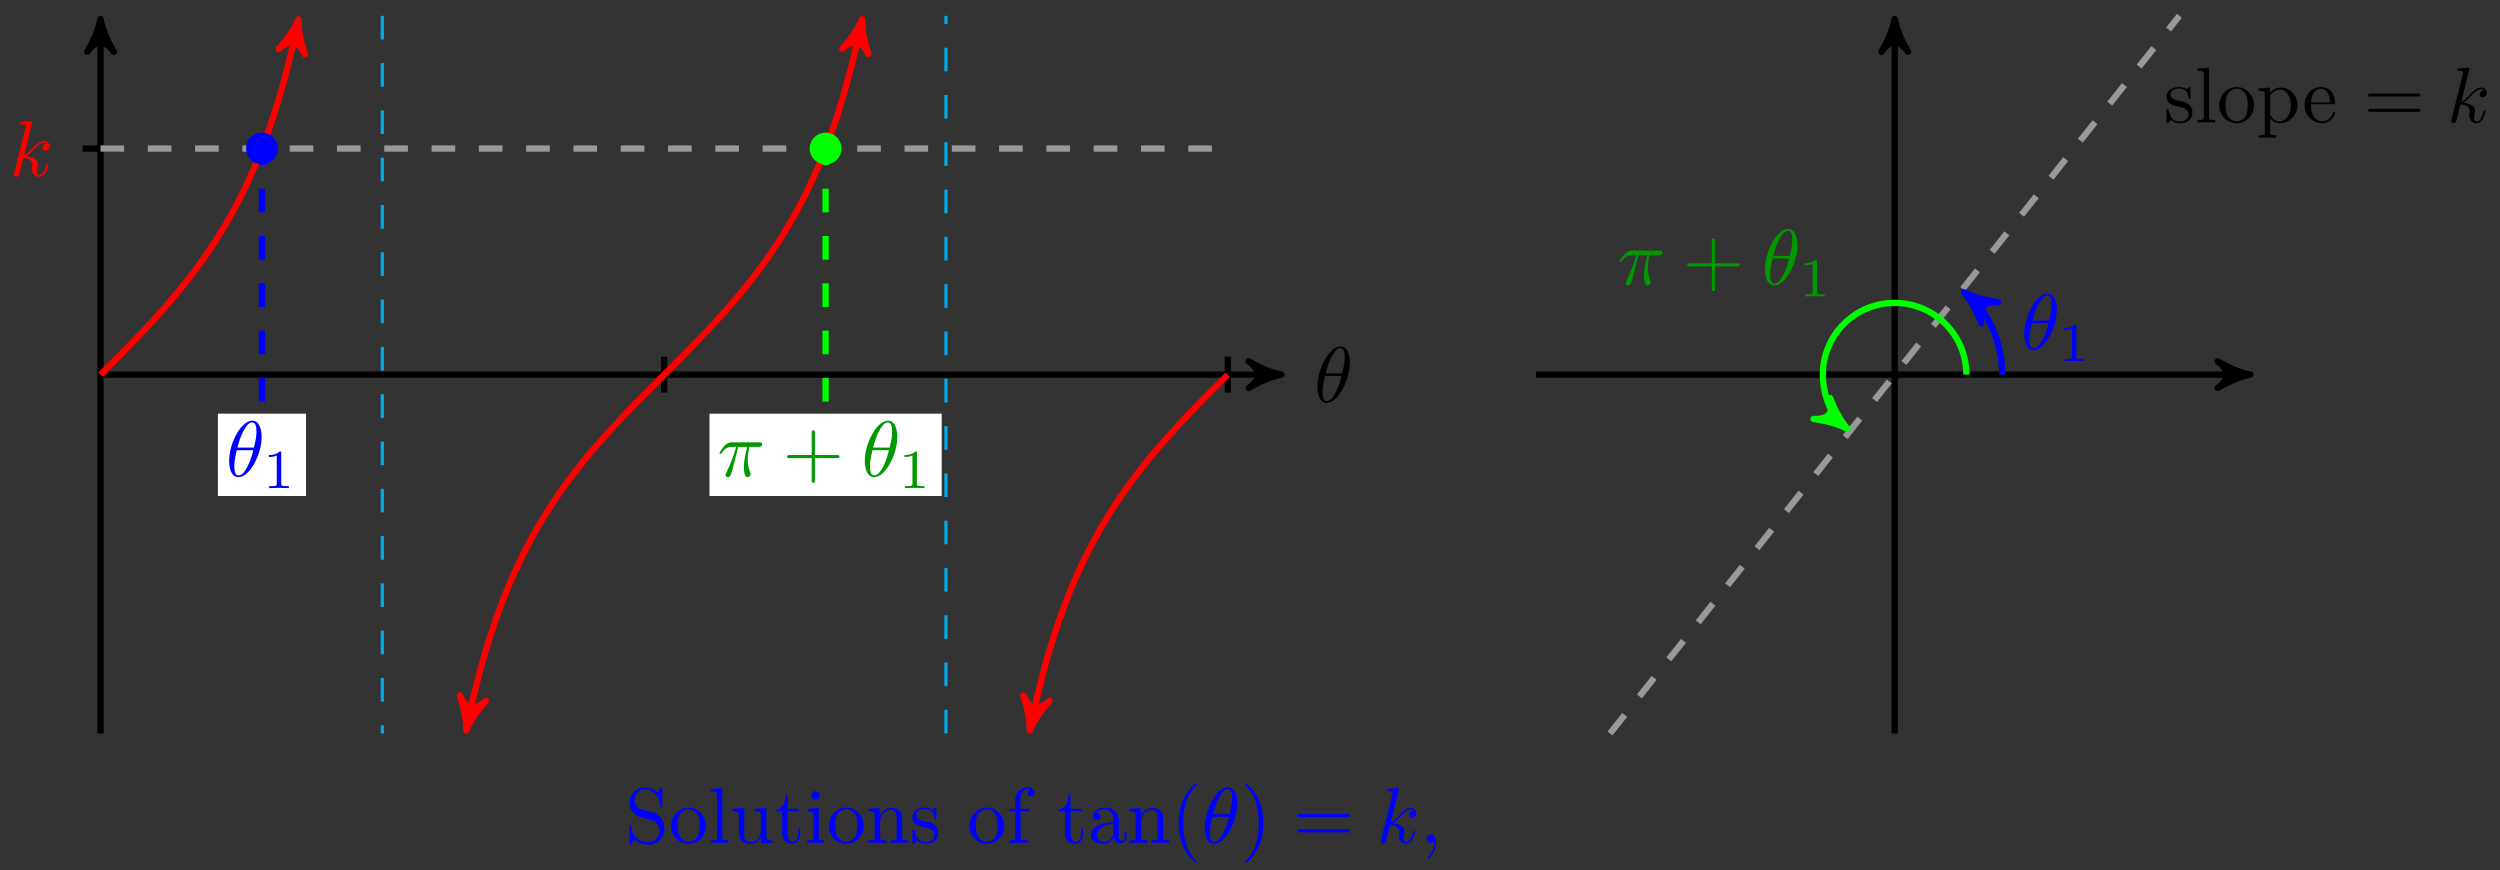 <?xml version="1.0" encoding="UTF-8"?>
<svg xmlns="http://www.w3.org/2000/svg" xmlns:xlink="http://www.w3.org/1999/xlink" width="316pt" height="110pt" viewBox="0 0 316 110" version="1.1">
<rect x="0" y="0" width="316" height="110" fill="#333333" stroke="none"/>
<defs>
<g>
<symbol overflow="visible" id="glyph0-0">
<path style="stroke:none;" d=""/>
</symbol>
<symbol overflow="visible" id="glyph0-1">
<path style="stroke:none;" d="M 4.531 -4.984 C 4.531 -5.641 4.359 -7.031 3.344 -7.031 C 1.953 -7.031 0.422 -4.219 0.422 -1.938 C 0.422 -1 0.703 0.109 1.609 0.109 C 3.016 0.109 4.531 -2.75 4.531 -4.984 Z M 1.469 -3.625 C 1.641 -4.25 1.844 -5.047 2.25 -5.766 C 2.516 -6.25 2.875 -6.812 3.328 -6.812 C 3.812 -6.812 3.875 -6.172 3.875 -5.609 C 3.875 -5.109 3.797 -4.609 3.562 -3.625 Z M 3.469 -3.297 C 3.359 -2.844 3.156 -2 2.766 -1.281 C 2.422 -0.594 2.047 -0.109 1.609 -0.109 C 1.281 -0.109 1.078 -0.406 1.078 -1.328 C 1.078 -1.75 1.141 -2.328 1.391 -3.297 Z M 3.469 -3.297 "/>
</symbol>
<symbol overflow="visible" id="glyph0-2">
<path style="stroke:none;" d="M 2.641 -3.719 L 3.766 -3.719 C 3.438 -2.25 3.344 -1.812 3.344 -1.141 C 3.344 -1 3.344 -0.734 3.422 -0.391 C 3.531 0.047 3.641 0.109 3.781 0.109 C 3.984 0.109 4.203 -0.062 4.203 -0.266 C 4.203 -0.328 4.203 -0.344 4.141 -0.484 C 3.844 -1.203 3.844 -1.859 3.844 -2.141 C 3.844 -2.656 3.922 -3.203 4.031 -3.719 L 5.156 -3.719 C 5.297 -3.719 5.656 -3.719 5.656 -4.062 C 5.656 -4.297 5.438 -4.297 5.25 -4.297 L 1.906 -4.297 C 1.688 -4.297 1.312 -4.297 0.875 -3.828 C 0.531 -3.438 0.266 -2.984 0.266 -2.938 C 0.266 -2.922 0.266 -2.828 0.391 -2.828 C 0.469 -2.828 0.484 -2.875 0.547 -2.953 C 1.031 -3.719 1.609 -3.719 1.812 -3.719 L 2.375 -3.719 C 2.062 -2.516 1.531 -1.312 1.109 -0.406 C 1.031 -0.25 1.031 -0.234 1.031 -0.156 C 1.031 0.031 1.188 0.109 1.312 0.109 C 1.609 0.109 1.688 -0.172 1.812 -0.531 C 1.953 -1 1.953 -1.016 2.078 -1.516 Z M 2.641 -3.719 "/>
</symbol>
<symbol overflow="visible" id="glyph0-3">
<path style="stroke:none;" d="M 2.859 -6.812 C 2.859 -6.812 2.859 -6.922 2.734 -6.922 C 2.5 -6.922 1.781 -6.844 1.516 -6.812 C 1.438 -6.812 1.328 -6.797 1.328 -6.625 C 1.328 -6.5 1.422 -6.5 1.562 -6.5 C 2.047 -6.5 2.062 -6.438 2.062 -6.328 L 2.031 -6.125 L 0.594 -0.391 C 0.547 -0.25 0.547 -0.234 0.547 -0.172 C 0.547 0.062 0.75 0.109 0.844 0.109 C 0.969 0.109 1.109 0.016 1.172 -0.094 C 1.219 -0.188 1.672 -2.031 1.734 -2.281 C 2.078 -2.25 2.891 -2.094 2.891 -1.438 C 2.891 -1.359 2.891 -1.328 2.859 -1.219 C 2.844 -1.109 2.828 -0.984 2.828 -0.875 C 2.828 -0.297 3.219 0.109 3.734 0.109 C 4.031 0.109 4.312 -0.047 4.531 -0.422 C 4.781 -0.859 4.891 -1.406 4.891 -1.422 C 4.891 -1.531 4.797 -1.531 4.766 -1.531 C 4.672 -1.531 4.656 -1.484 4.625 -1.344 C 4.422 -0.625 4.203 -0.109 3.766 -0.109 C 3.562 -0.109 3.438 -0.219 3.438 -0.578 C 3.438 -0.75 3.484 -0.984 3.516 -1.141 C 3.562 -1.312 3.562 -1.344 3.562 -1.453 C 3.562 -2.094 2.938 -2.375 2.078 -2.5 C 2.391 -2.672 2.719 -2.984 2.938 -3.234 C 3.422 -3.766 3.875 -4.188 4.359 -4.188 C 4.422 -4.188 4.438 -4.188 4.453 -4.172 C 4.578 -4.156 4.578 -4.156 4.672 -4.094 C 4.688 -4.094 4.688 -4.078 4.703 -4.062 C 4.234 -4.031 4.141 -3.641 4.141 -3.516 C 4.141 -3.359 4.25 -3.172 4.516 -3.172 C 4.781 -3.172 5.062 -3.391 5.062 -3.781 C 5.062 -4.078 4.828 -4.406 4.391 -4.406 C 4.109 -4.406 3.656 -4.328 2.938 -3.531 C 2.594 -3.156 2.203 -2.75 1.828 -2.609 Z M 2.859 -6.812 "/>
</symbol>
<symbol overflow="visible" id="glyph0-4">
<path style="stroke:none;" d="M 2.031 -0.016 C 2.031 -0.672 1.781 -1.062 1.391 -1.062 C 1.062 -1.062 0.859 -0.812 0.859 -0.531 C 0.859 -0.266 1.062 0 1.391 0 C 1.5 0 1.641 -0.047 1.734 -0.125 C 1.766 -0.156 1.781 -0.156 1.781 -0.156 C 1.797 -0.156 1.797 -0.156 1.797 -0.016 C 1.797 0.734 1.453 1.328 1.125 1.656 C 1.016 1.766 1.016 1.781 1.016 1.812 C 1.016 1.891 1.062 1.922 1.109 1.922 C 1.219 1.922 2.031 1.156 2.031 -0.016 Z M 2.031 -0.016 "/>
</symbol>
<symbol overflow="visible" id="glyph1-0">
<path style="stroke:none;" d=""/>
</symbol>
<symbol overflow="visible" id="glyph1-1">
<path style="stroke:none;" d="M 2.328 -4.438 C 2.328 -4.625 2.328 -4.625 2.125 -4.625 C 1.672 -4.188 1.047 -4.188 0.766 -4.188 L 0.766 -3.938 C 0.922 -3.938 1.391 -3.938 1.766 -4.125 L 1.766 -0.578 C 1.766 -0.344 1.766 -0.25 1.078 -0.25 L 0.812 -0.25 L 0.812 0 C 0.938 0 1.797 -0.031 2.047 -0.031 C 2.266 -0.031 3.141 0 3.297 0 L 3.297 -0.25 L 3.031 -0.25 C 2.328 -0.25 2.328 -0.344 2.328 -0.578 Z M 2.328 -4.438 "/>
</symbol>
<symbol overflow="visible" id="glyph2-0">
<path style="stroke:none;" d=""/>
</symbol>
<symbol overflow="visible" id="glyph2-1">
<path style="stroke:none;" d="M 4.078 -2.297 L 6.859 -2.297 C 7 -2.297 7.188 -2.297 7.188 -2.5 C 7.188 -2.688 7 -2.688 6.859 -2.688 L 4.078 -2.688 L 4.078 -5.484 C 4.078 -5.625 4.078 -5.812 3.875 -5.812 C 3.672 -5.812 3.672 -5.625 3.672 -5.484 L 3.672 -2.688 L 0.891 -2.688 C 0.75 -2.688 0.562 -2.688 0.562 -2.5 C 0.562 -2.297 0.75 -2.297 0.891 -2.297 L 3.672 -2.297 L 3.672 0.5 C 3.672 0.641 3.672 0.828 3.875 0.828 C 4.078 0.828 4.078 0.641 4.078 0.5 Z M 4.078 -2.297 "/>
</symbol>
<symbol overflow="visible" id="glyph2-2">
<path style="stroke:none;" d="M 1.719 -3.984 L 3.156 -3.984 L 3.156 -4.297 L 1.719 -4.297 L 1.719 -6.125 L 1.469 -6.125 C 1.469 -5.312 1.172 -4.25 0.188 -4.203 L 0.188 -3.984 L 1.031 -3.984 L 1.031 -1.234 C 1.031 -0.016 1.969 0.109 2.328 0.109 C 3.031 0.109 3.312 -0.594 3.312 -1.234 L 3.312 -1.797 L 3.062 -1.797 L 3.062 -1.25 C 3.062 -0.516 2.766 -0.141 2.391 -0.141 C 1.719 -0.141 1.719 -1.047 1.719 -1.219 Z M 1.719 -3.984 "/>
</symbol>
<symbol overflow="visible" id="glyph2-3">
<path style="stroke:none;" d="M 3.312 -0.75 C 3.359 -0.359 3.625 0.062 4.094 0.062 C 4.312 0.062 4.922 -0.078 4.922 -0.891 L 4.922 -1.453 L 4.672 -1.453 L 4.672 -0.891 C 4.672 -0.312 4.422 -0.25 4.312 -0.25 C 3.984 -0.25 3.938 -0.703 3.938 -0.75 L 3.938 -2.734 C 3.938 -3.156 3.938 -3.547 3.578 -3.922 C 3.188 -4.312 2.688 -4.469 2.219 -4.469 C 1.391 -4.469 0.703 -4 0.703 -3.344 C 0.703 -3.047 0.906 -2.875 1.172 -2.875 C 1.453 -2.875 1.625 -3.078 1.625 -3.328 C 1.625 -3.453 1.578 -3.781 1.109 -3.781 C 1.391 -4.141 1.875 -4.25 2.188 -4.25 C 2.688 -4.25 3.25 -3.859 3.25 -2.969 L 3.25 -2.609 C 2.734 -2.578 2.047 -2.547 1.422 -2.25 C 0.672 -1.906 0.422 -1.391 0.422 -0.953 C 0.422 -0.141 1.391 0.109 2.016 0.109 C 2.672 0.109 3.125 -0.297 3.312 -0.75 Z M 3.25 -2.391 L 3.25 -1.391 C 3.25 -0.453 2.531 -0.109 2.078 -0.109 C 1.594 -0.109 1.188 -0.453 1.188 -0.953 C 1.188 -1.5 1.609 -2.328 3.25 -2.391 Z M 3.25 -2.391 "/>
</symbol>
<symbol overflow="visible" id="glyph2-4">
<path style="stroke:none;" d="M 1.094 -3.422 L 1.094 -0.75 C 1.094 -0.312 0.984 -0.312 0.312 -0.312 L 0.312 0 C 0.672 -0.016 1.172 -0.031 1.453 -0.031 C 1.703 -0.031 2.219 -0.016 2.562 0 L 2.562 -0.312 C 1.891 -0.312 1.781 -0.312 1.781 -0.75 L 1.781 -2.594 C 1.781 -3.625 2.5 -4.188 3.125 -4.188 C 3.766 -4.188 3.875 -3.656 3.875 -3.078 L 3.875 -0.75 C 3.875 -0.312 3.766 -0.312 3.094 -0.312 L 3.094 0 C 3.438 -0.016 3.953 -0.031 4.219 -0.031 C 4.469 -0.031 5 -0.016 5.328 0 L 5.328 -0.312 C 4.812 -0.312 4.562 -0.312 4.562 -0.609 L 4.562 -2.516 C 4.562 -3.375 4.562 -3.672 4.25 -4.031 C 4.109 -4.203 3.781 -4.406 3.203 -4.406 C 2.469 -4.406 2 -3.984 1.719 -3.359 L 1.719 -4.406 L 0.312 -4.297 L 0.312 -3.984 C 1.016 -3.984 1.094 -3.922 1.094 -3.422 Z M 1.094 -3.422 "/>
</symbol>
<symbol overflow="visible" id="glyph2-5">
<path style="stroke:none;" d="M 3.297 2.391 C 3.297 2.359 3.297 2.344 3.125 2.172 C 1.891 0.922 1.562 -0.969 1.562 -2.5 C 1.562 -4.234 1.938 -5.969 3.172 -7.203 C 3.297 -7.328 3.297 -7.344 3.297 -7.375 C 3.297 -7.453 3.266 -7.484 3.203 -7.484 C 3.094 -7.484 2.203 -6.797 1.609 -5.531 C 1.109 -4.438 0.984 -3.328 0.984 -2.5 C 0.984 -1.719 1.094 -0.516 1.641 0.625 C 2.25 1.844 3.094 2.5 3.203 2.5 C 3.266 2.5 3.297 2.469 3.297 2.391 Z M 3.297 2.391 "/>
</symbol>
<symbol overflow="visible" id="glyph2-6">
<path style="stroke:none;" d="M 2.875 -2.5 C 2.875 -3.266 2.766 -4.469 2.219 -5.609 C 1.625 -6.828 0.766 -7.484 0.672 -7.484 C 0.609 -7.484 0.562 -7.438 0.562 -7.375 C 0.562 -7.344 0.562 -7.328 0.75 -7.141 C 1.734 -6.156 2.297 -4.578 2.297 -2.5 C 2.297 -0.781 1.938 0.969 0.703 2.219 C 0.562 2.344 0.562 2.359 0.562 2.391 C 0.562 2.453 0.609 2.5 0.672 2.5 C 0.766 2.5 1.672 1.812 2.25 0.547 C 2.766 -0.547 2.875 -1.656 2.875 -2.5 Z M 2.875 -2.5 "/>
</symbol>
<symbol overflow="visible" id="glyph2-7">
<path style="stroke:none;" d="M 6.844 -3.266 C 7 -3.266 7.188 -3.266 7.188 -3.453 C 7.188 -3.656 7 -3.656 6.859 -3.656 L 0.891 -3.656 C 0.75 -3.656 0.562 -3.656 0.562 -3.453 C 0.562 -3.266 0.75 -3.266 0.891 -3.266 Z M 6.859 -1.328 C 7 -1.328 7.188 -1.328 7.188 -1.531 C 7.188 -1.719 7 -1.719 6.844 -1.719 L 0.891 -1.719 C 0.75 -1.719 0.562 -1.719 0.562 -1.531 C 0.562 -1.328 0.75 -1.328 0.891 -1.328 Z M 6.859 -1.328 "/>
</symbol>
<symbol overflow="visible" id="glyph3-0">
<path style="stroke:none;" d=""/>
</symbol>
<symbol overflow="visible" id="glyph3-1">
<path style="stroke:none;" d="M 4.969 -1.859 C 4.969 -2.844 4.312 -3.672 3.484 -3.875 L 2.203 -4.172 C 1.578 -4.328 1.203 -4.859 1.203 -5.438 C 1.203 -6.141 1.734 -6.75 2.516 -6.75 C 4.172 -6.75 4.391 -5.109 4.453 -4.672 C 4.469 -4.609 4.469 -4.547 4.578 -4.547 C 4.703 -4.547 4.703 -4.594 4.703 -4.781 L 4.703 -6.781 C 4.703 -6.953 4.703 -7.031 4.594 -7.031 C 4.531 -7.031 4.516 -7.016 4.453 -6.891 L 4.094 -6.328 C 3.797 -6.625 3.391 -7.031 2.5 -7.031 C 1.391 -7.031 0.562 -6.156 0.562 -5.094 C 0.562 -4.266 1.094 -3.531 1.859 -3.266 C 1.969 -3.234 2.484 -3.109 3.188 -2.938 C 3.453 -2.875 3.75 -2.797 4.031 -2.438 C 4.234 -2.172 4.344 -1.844 4.344 -1.516 C 4.344 -0.812 3.844 -0.094 3 -0.094 C 2.719 -0.094 1.953 -0.141 1.422 -0.625 C 0.844 -1.172 0.812 -1.797 0.812 -2.156 C 0.797 -2.266 0.719 -2.266 0.688 -2.266 C 0.562 -2.266 0.562 -2.188 0.562 -2.016 L 0.562 -0.016 C 0.562 0.156 0.562 0.219 0.672 0.219 C 0.734 0.219 0.75 0.203 0.812 0.094 C 0.812 0.094 0.844 0.047 1.172 -0.484 C 1.484 -0.141 2.125 0.219 3.016 0.219 C 4.172 0.219 4.969 -0.75 4.969 -1.859 Z M 4.969 -1.859 "/>
</symbol>
<symbol overflow="visible" id="glyph3-2">
<path style="stroke:none;" d="M 4.688 -2.141 C 4.688 -3.406 3.703 -4.469 2.5 -4.469 C 1.25 -4.469 0.281 -3.375 0.281 -2.141 C 0.281 -0.844 1.312 0.109 2.484 0.109 C 3.688 0.109 4.688 -0.875 4.688 -2.141 Z M 3.875 -2.219 C 3.875 -1.859 3.875 -1.312 3.656 -0.875 C 3.422 -0.422 2.984 -0.141 2.5 -0.141 C 2.062 -0.141 1.625 -0.344 1.359 -0.812 C 1.109 -1.25 1.109 -1.859 1.109 -2.219 C 1.109 -2.609 1.109 -3.141 1.344 -3.578 C 1.609 -4.031 2.078 -4.25 2.484 -4.25 C 2.922 -4.25 3.344 -4.031 3.609 -3.594 C 3.875 -3.172 3.875 -2.594 3.875 -2.219 Z M 3.875 -2.219 "/>
</symbol>
<symbol overflow="visible" id="glyph3-3">
<path style="stroke:none;" d="M 2.547 0 L 2.547 -0.312 C 1.875 -0.312 1.766 -0.312 1.766 -0.75 L 1.766 -6.922 L 0.328 -6.812 L 0.328 -6.5 C 1.031 -6.5 1.109 -6.438 1.109 -5.938 L 1.109 -0.75 C 1.109 -0.312 1 -0.312 0.328 -0.312 L 0.328 0 L 1.438 -0.031 Z M 2.547 0 "/>
</symbol>
<symbol overflow="visible" id="glyph3-4">
<path style="stroke:none;" d="M 5.328 0 L 5.328 -0.312 C 4.641 -0.312 4.562 -0.375 4.562 -0.875 L 4.562 -4.406 L 3.094 -4.297 L 3.094 -3.984 C 3.781 -3.984 3.875 -3.922 3.875 -3.422 L 3.875 -1.656 C 3.875 -0.781 3.391 -0.109 2.656 -0.109 C 1.828 -0.109 1.781 -0.578 1.781 -1.094 L 1.781 -4.406 L 0.312 -4.297 L 0.312 -3.984 C 1.094 -3.984 1.094 -3.953 1.094 -3.078 L 1.094 -1.578 C 1.094 -0.797 1.094 0.109 2.609 0.109 C 3.172 0.109 3.609 -0.172 3.891 -0.781 L 3.891 0.109 Z M 5.328 0 "/>
</symbol>
<symbol overflow="visible" id="glyph3-5">
<path style="stroke:none;" d="M 3.312 -1.234 L 3.312 -1.797 L 3.062 -1.797 L 3.062 -1.25 C 3.062 -0.516 2.766 -0.141 2.391 -0.141 C 1.719 -0.141 1.719 -1.047 1.719 -1.219 L 1.719 -3.984 L 3.156 -3.984 L 3.156 -4.297 L 1.719 -4.297 L 1.719 -6.125 L 1.469 -6.125 C 1.469 -5.312 1.172 -4.25 0.188 -4.203 L 0.188 -3.984 L 1.031 -3.984 L 1.031 -1.234 C 1.031 -0.016 1.969 0.109 2.328 0.109 C 3.031 0.109 3.312 -0.594 3.312 -1.234 Z M 3.312 -1.234 "/>
</symbol>
<symbol overflow="visible" id="glyph3-6">
<path style="stroke:none;" d="M 2.469 0 L 2.469 -0.312 C 1.797 -0.312 1.766 -0.359 1.766 -0.75 L 1.766 -4.406 L 0.375 -4.297 L 0.375 -3.984 C 1.016 -3.984 1.109 -3.922 1.109 -3.438 L 1.109 -0.75 C 1.109 -0.312 1 -0.312 0.328 -0.312 L 0.328 0 L 1.422 -0.031 C 1.781 -0.031 2.125 -0.016 2.469 0 Z M 1.906 -6.016 C 1.906 -6.297 1.688 -6.547 1.391 -6.547 C 1.047 -6.547 0.844 -6.266 0.844 -6.016 C 0.844 -5.75 1.078 -5.5 1.375 -5.5 C 1.719 -5.5 1.906 -5.766 1.906 -6.016 Z M 1.906 -6.016 "/>
</symbol>
<symbol overflow="visible" id="glyph3-7">
<path style="stroke:none;" d="M 5.328 0 L 5.328 -0.312 C 4.812 -0.312 4.562 -0.312 4.562 -0.609 L 4.562 -2.516 C 4.562 -3.375 4.562 -3.672 4.25 -4.031 C 4.109 -4.203 3.781 -4.406 3.203 -4.406 C 2.469 -4.406 2 -3.984 1.719 -3.359 L 1.719 -4.406 L 0.312 -4.297 L 0.312 -3.984 C 1.016 -3.984 1.094 -3.922 1.094 -3.422 L 1.094 -0.75 C 1.094 -0.312 0.984 -0.312 0.312 -0.312 L 0.312 0 L 1.453 -0.031 L 2.562 0 L 2.562 -0.312 C 1.891 -0.312 1.781 -0.312 1.781 -0.75 L 1.781 -2.594 C 1.781 -3.625 2.5 -4.188 3.125 -4.188 C 3.766 -4.188 3.875 -3.656 3.875 -3.078 L 3.875 -0.75 C 3.875 -0.312 3.766 -0.312 3.094 -0.312 L 3.094 0 L 4.219 -0.031 Z M 5.328 0 "/>
</symbol>
<symbol overflow="visible" id="glyph3-8">
<path style="stroke:none;" d="M 3.594 -1.281 C 3.594 -1.797 3.297 -2.109 3.172 -2.219 C 2.844 -2.547 2.453 -2.625 2.031 -2.703 C 1.469 -2.812 0.812 -2.938 0.812 -3.516 C 0.812 -3.875 1.062 -4.281 1.922 -4.281 C 3.016 -4.281 3.078 -3.375 3.094 -3.078 C 3.094 -2.984 3.203 -2.984 3.203 -2.984 C 3.344 -2.984 3.344 -3.031 3.344 -3.219 L 3.344 -4.234 C 3.344 -4.391 3.344 -4.469 3.234 -4.469 C 3.188 -4.469 3.156 -4.469 3.031 -4.344 C 3 -4.312 2.906 -4.219 2.859 -4.188 C 2.484 -4.469 2.078 -4.469 1.922 -4.469 C 0.703 -4.469 0.328 -3.797 0.328 -3.234 C 0.328 -2.891 0.484 -2.609 0.75 -2.391 C 1.078 -2.141 1.359 -2.078 2.078 -1.938 C 2.297 -1.891 3.109 -1.734 3.109 -1.016 C 3.109 -0.516 2.766 -0.109 1.984 -0.109 C 1.141 -0.109 0.781 -0.672 0.594 -1.531 C 0.562 -1.656 0.562 -1.688 0.453 -1.688 C 0.328 -1.688 0.328 -1.625 0.328 -1.453 L 0.328 -0.125 C 0.328 0.047 0.328 0.109 0.438 0.109 C 0.484 0.109 0.5 0.094 0.688 -0.094 C 0.703 -0.109 0.703 -0.125 0.891 -0.312 C 1.328 0.094 1.781 0.109 1.984 0.109 C 3.125 0.109 3.594 -0.562 3.594 -1.281 Z M 3.594 -1.281 "/>
</symbol>
<symbol overflow="visible" id="glyph3-9">
<path style="stroke:none;" d="M 3.562 -6.328 C 3.562 -6.703 3.188 -7.031 2.656 -7.031 C 1.969 -7.031 1.109 -6.5 1.109 -5.438 L 1.109 -4.297 L 0.328 -4.297 L 0.328 -3.984 L 1.109 -3.984 L 1.109 -0.75 C 1.109 -0.312 1 -0.312 0.344 -0.312 L 0.344 0 L 1.469 -0.031 C 1.875 -0.031 2.344 -0.031 2.734 0 L 2.734 -0.312 L 2.531 -0.312 C 1.797 -0.312 1.781 -0.422 1.781 -0.781 L 1.781 -3.984 L 2.906 -3.984 L 2.906 -4.297 L 1.75 -4.297 L 1.75 -5.453 C 1.75 -6.328 2.219 -6.812 2.656 -6.812 C 2.688 -6.812 2.844 -6.812 2.984 -6.734 C 2.875 -6.703 2.688 -6.562 2.688 -6.312 C 2.688 -6.094 2.844 -5.891 3.125 -5.891 C 3.406 -5.891 3.562 -6.094 3.562 -6.328 Z M 3.562 -6.328 "/>
</symbol>
<symbol overflow="visible" id="glyph3-10">
<path style="stroke:none;" d="M 5.188 -2.156 C 5.188 -3.422 4.234 -4.406 3.109 -4.406 C 2.328 -4.406 1.906 -3.969 1.719 -3.75 L 1.719 -4.406 L 0.281 -4.297 L 0.281 -3.984 C 0.984 -3.984 1.062 -3.922 1.062 -3.484 L 1.062 1.172 C 1.062 1.625 0.953 1.625 0.281 1.625 L 0.281 1.938 L 1.391 1.906 L 2.516 1.938 L 2.516 1.625 C 1.859 1.625 1.75 1.625 1.75 1.172 L 1.75 -0.594 C 1.797 -0.422 2.219 0.109 2.969 0.109 C 4.156 0.109 5.188 -0.875 5.188 -2.156 Z M 4.359 -2.156 C 4.359 -0.953 3.672 -0.109 2.938 -0.109 C 2.531 -0.109 2.156 -0.312 1.891 -0.719 C 1.75 -0.922 1.75 -0.938 1.75 -1.141 L 1.75 -3.359 C 2.031 -3.875 2.516 -4.156 3.031 -4.156 C 3.766 -4.156 4.359 -3.281 4.359 -2.156 Z M 4.359 -2.156 "/>
</symbol>
<symbol overflow="visible" id="glyph3-11">
<path style="stroke:none;" d="M 4.141 -1.188 C 4.141 -1.281 4.062 -1.312 4 -1.312 C 3.922 -1.312 3.891 -1.25 3.875 -1.172 C 3.531 -0.141 2.625 -0.141 2.531 -0.141 C 2.031 -0.141 1.641 -0.438 1.406 -0.812 C 1.109 -1.281 1.109 -1.938 1.109 -2.297 L 3.891 -2.297 C 4.109 -2.297 4.141 -2.297 4.141 -2.516 C 4.141 -3.5 3.594 -4.469 2.359 -4.469 C 1.203 -4.469 0.281 -3.438 0.281 -2.188 C 0.281 -0.859 1.328 0.109 2.469 0.109 C 3.688 0.109 4.141 -1 4.141 -1.188 Z M 3.484 -2.516 L 1.109 -2.516 C 1.172 -4 2.016 -4.25 2.359 -4.25 C 3.375 -4.25 3.484 -2.906 3.484 -2.516 Z M 3.484 -2.516 "/>
</symbol>
</g>
</defs>
<g id="surface1">
<path style="fill:none;stroke-width:0.797;stroke-linecap:butt;stroke-linejoin:miter;stroke:rgb(0%,0%,0%);stroke-opacity:1;stroke-miterlimit:10;" d="M -0.001 -0 L 148.237 -0 " transform="matrix(1,0,0,-1,12.704,47.355)"/>
<path style="fill-rule:nonzero;fill:rgb(0%,0%,0%);fill-opacity:1;stroke-width:0.797;stroke-linecap:butt;stroke-linejoin:round;stroke:rgb(0%,0%,0%);stroke-opacity:1;stroke-miterlimit:10;" d="M 1.035 -0 C -0.258 0.257 -1.555 0.777 -3.109 1.683 C -1.555 0.519 -1.555 -0.52 -3.109 -1.684 C -1.555 -0.778 -0.258 -0.258 1.035 -0 Z M 1.035 -0 " transform="matrix(1,0,0,-1,160.941,47.355)"/>
<g style="fill:rgb(0%,0%,0%);fill-opacity:1;">
  <use xlink:href="#glyph0-1" x="166.095" y="50.814"/>
</g>
<path style="fill:none;stroke-width:0.797;stroke-linecap:butt;stroke-linejoin:miter;stroke:rgb(0%,0%,0%);stroke-opacity:1;stroke-miterlimit:10;" d="M -0.001 -45.356 L -0.001 43.921 " transform="matrix(1,0,0,-1,12.704,47.355)"/>
<path style="fill-rule:nonzero;fill:rgb(0%,0%,0%);fill-opacity:1;stroke-width:0.797;stroke-linecap:butt;stroke-linejoin:round;stroke:rgb(0%,0%,0%);stroke-opacity:1;stroke-miterlimit:10;" d="M 1.036 0.001 C -0.261 0.259 -1.554 0.778 -3.108 1.684 C -1.554 0.516 -1.554 -0.519 -3.108 -1.683 C -1.554 -0.776 -0.261 -0.261 1.036 0.001 Z M 1.036 0.001 " transform="matrix(0,-1,-1,0,12.704,3.435)"/>
<path style="fill:none;stroke-width:0.797;stroke-linecap:butt;stroke-linejoin:miter;stroke:rgb(0%,0%,100%);stroke-opacity:1;stroke-dasharray:2.989,2.989;stroke-miterlimit:10;" d="M 20.409 29.48 L 20.409 -4.536 " transform="matrix(1,0,0,-1,12.704,47.355)"/>
<path style=" stroke:none;fill-rule:nonzero;fill:rgb(100%,100%,100%);fill-opacity:1;" d="M 27.543 62.695 L 38.684 62.695 L 38.684 52.289 L 27.543 52.289 Z M 27.543 62.695 "/>
<g style="fill:rgb(0%,0%,100%);fill-opacity:1;">
  <use xlink:href="#glyph0-1" x="28.54" y="60.204"/>
</g>
<g style="fill:rgb(0%,0%,100%);fill-opacity:1;">
  <use xlink:href="#glyph1-1" x="33.217" y="61.699"/>
</g>
<path style="fill:none;stroke-width:0.797;stroke-linecap:butt;stroke-linejoin:miter;stroke:rgb(0%,0%,0%);stroke-opacity:1;stroke-miterlimit:10;" d="M 71.245 2.269 L 71.245 -2.266 " transform="matrix(1,0,0,-1,12.704,47.355)"/>
<path style="fill:none;stroke-width:0.797;stroke-linecap:butt;stroke-linejoin:miter;stroke:rgb(0%,100%,0%);stroke-opacity:1;stroke-dasharray:2.989,2.989;stroke-miterlimit:10;" d="M 91.651 29.48 L 91.651 -4.536 " transform="matrix(1,0,0,-1,12.704,47.355)"/>
<path style=" stroke:none;fill-rule:nonzero;fill:rgb(100%,100%,100%);fill-opacity:1;" d="M 89.68 62.695 L 119.031 62.695 L 119.031 52.289 L 89.68 52.289 Z M 89.68 62.695 "/>
<g style="fill:rgb(0%,59.999%,0%);fill-opacity:1;">
  <use xlink:href="#glyph0-2" x="90.677" y="60.204"/>
</g>
<g style="fill:rgb(0%,59.999%,0%);fill-opacity:1;">
  <use xlink:href="#glyph2-1" x="98.927" y="60.204"/>
</g>
<g style="fill:rgb(0%,59.999%,0%);fill-opacity:1;">
  <use xlink:href="#glyph0-1" x="108.89" y="60.204"/>
</g>
<g style="fill:rgb(0%,59.999%,0%);fill-opacity:1;">
  <use xlink:href="#glyph1-1" x="113.567" y="61.699"/>
</g>
<path style="fill:none;stroke-width:0.797;stroke-linecap:butt;stroke-linejoin:miter;stroke:rgb(0%,0%,0%);stroke-opacity:1;stroke-miterlimit:10;" d="M 142.487 2.269 L 142.487 -2.266 " transform="matrix(1,0,0,-1,12.704,47.355)"/>
<path style="fill:none;stroke-width:0.797;stroke-linecap:butt;stroke-linejoin:miter;stroke:rgb(0%,0%,0%);stroke-opacity:1;stroke-miterlimit:10;" d="M 2.269 28.578 L -2.267 28.578 " transform="matrix(1,0,0,-1,12.704,47.355)"/>
<g style="fill:rgb(100%,0%,0%);fill-opacity:1;">
  <use xlink:href="#glyph0-3" x="1.217" y="22.235"/>
</g>
<path style="fill:none;stroke-width:0.797;stroke-linecap:butt;stroke-linejoin:miter;stroke:rgb(100%,0%,0%);stroke-opacity:1;stroke-miterlimit:10;" d="M -0.001 -0 C -0.001 -0 0.284 0.285 0.394 0.39 C 0.499 0.5 0.675 0.675 0.784 0.785 C 0.894 0.894 1.066 1.066 1.175 1.175 C 1.284 1.285 1.46 1.46 1.569 1.57 C 1.679 1.679 1.851 1.855 1.96 1.964 C 2.069 2.074 2.245 2.25 2.351 2.359 C 2.46 2.472 2.636 2.648 2.745 2.757 C 2.855 2.867 3.026 3.046 3.136 3.156 C 3.245 3.265 3.421 3.445 3.53 3.558 C 3.636 3.667 3.812 3.847 3.921 3.96 C 4.03 4.07 4.202 4.253 4.312 4.363 C 4.421 4.476 4.597 4.66 4.706 4.773 C 4.812 4.886 4.987 5.07 5.097 5.183 C 5.206 5.296 5.378 5.484 5.487 5.597 C 5.597 5.714 5.773 5.898 5.882 6.015 C 5.991 6.132 6.163 6.32 6.273 6.437 C 6.382 6.554 6.558 6.746 6.663 6.863 C 6.773 6.98 6.948 7.171 7.058 7.293 C 7.167 7.414 7.339 7.609 7.448 7.73 C 7.558 7.851 7.734 8.046 7.843 8.168 C 7.948 8.293 8.124 8.488 8.233 8.613 C 8.343 8.738 8.515 8.941 8.624 9.066 C 8.733 9.191 8.909 9.394 9.019 9.523 C 9.124 9.652 9.3 9.859 9.409 9.988 C 9.519 10.117 9.694 10.328 9.8 10.46 C 9.909 10.593 10.085 10.804 10.194 10.941 C 10.304 11.074 10.476 11.293 10.585 11.425 C 10.694 11.562 10.87 11.785 10.976 11.921 C 11.085 12.062 11.261 12.289 11.37 12.429 C 11.48 12.57 11.651 12.8 11.761 12.945 C 11.87 13.085 12.046 13.32 12.155 13.468 C 12.261 13.617 12.437 13.855 12.546 14.003 C 12.655 14.152 12.827 14.398 12.937 14.55 C 13.046 14.707 13.222 14.953 13.331 15.109 C 13.441 15.269 13.612 15.523 13.722 15.683 C 13.831 15.843 14.007 16.105 14.112 16.273 C 14.222 16.437 14.398 16.703 14.507 16.871 C 14.616 17.043 14.788 17.316 14.898 17.492 C 15.007 17.664 15.183 17.945 15.288 18.125 C 15.398 18.3 15.573 18.593 15.683 18.777 C 15.792 18.96 15.964 19.257 16.073 19.445 C 16.183 19.636 16.358 19.941 16.468 20.136 C 16.573 20.332 16.749 20.648 16.858 20.847 C 16.968 21.05 17.14 21.378 17.249 21.585 C 17.358 21.793 17.534 22.128 17.644 22.343 C 17.753 22.558 17.925 22.906 18.034 23.128 C 18.144 23.351 18.319 23.714 18.425 23.945 C 18.534 24.175 18.71 24.55 18.819 24.789 C 18.929 25.027 19.101 25.418 19.21 25.668 C 19.319 25.914 19.495 26.32 19.605 26.578 C 19.71 26.839 19.886 27.261 19.995 27.531 C 20.105 27.8 20.276 28.238 20.386 28.519 C 20.495 28.8 20.671 29.261 20.78 29.554 C 20.886 29.847 21.062 30.328 21.171 30.636 C 21.28 30.945 21.452 31.449 21.562 31.773 C 21.671 32.093 21.847 32.621 21.956 32.96 C 22.066 33.3 22.237 33.859 22.347 34.214 C 22.456 34.57 22.632 35.156 22.737 35.531 C 22.847 35.91 23.023 36.527 23.132 36.925 C 23.241 37.324 23.413 37.976 23.523 38.398 C 23.632 38.82 23.808 39.507 23.917 39.957 C 24.023 40.402 24.198 41.144 24.308 41.617 C 24.417 42.093 24.589 42.878 24.698 43.386 C 24.808 43.89 25.093 45.273 24.804 43.871 " transform="matrix(1,0,0,-1,12.704,47.355)"/>
<path style="fill-rule:nonzero;fill:rgb(100%,0%,0%);fill-opacity:1;stroke-width:0.797;stroke-linecap:butt;stroke-linejoin:round;stroke:rgb(100%,0%,0%);stroke-opacity:1;stroke-miterlimit:10;" d="M 1.038 0.001 C -0.259 0.258 -1.554 0.778 -3.107 1.684 C -1.553 0.519 -1.555 -0.518 -3.107 -1.685 C -1.554 -0.777 -0.26 -0.261 1.038 0.001 Z M 1.038 0.001 " transform="matrix(0.201,-0.98,-0.98,-0.201,37.508,3.486)"/>
<path style="fill:none;stroke-width:0.797;stroke-linecap:butt;stroke-linejoin:miter;stroke:rgb(100%,0%,0%);stroke-opacity:1;stroke-miterlimit:10;" d="M 46.429 -43.95 C 46.702 -42.641 46.702 -42.641 46.921 -41.684 C 47.14 -40.727 47.487 -39.301 47.706 -38.458 C 47.925 -37.61 48.273 -36.34 48.491 -35.586 C 48.706 -34.829 49.058 -33.688 49.273 -33.008 C 49.491 -32.325 49.843 -31.293 50.058 -30.676 C 50.276 -30.059 50.624 -29.122 50.843 -28.555 C 51.062 -27.993 51.409 -27.129 51.628 -26.61 C 51.847 -26.09 52.194 -25.297 52.413 -24.817 C 52.628 -24.336 52.98 -23.602 53.198 -23.157 C 53.413 -22.711 53.765 -22.024 53.98 -21.606 C 54.198 -21.192 54.546 -20.547 54.765 -20.157 C 54.983 -19.766 55.331 -19.161 55.55 -18.793 C 55.769 -18.426 56.116 -17.856 56.335 -17.508 C 56.554 -17.157 56.901 -16.618 57.12 -16.286 C 57.335 -15.957 57.687 -15.442 57.901 -15.125 C 58.12 -14.813 58.472 -14.317 58.687 -14.016 C 58.905 -13.715 59.253 -13.243 59.472 -12.957 C 59.691 -12.668 60.038 -12.215 60.257 -11.934 C 60.476 -11.657 60.823 -11.219 61.042 -10.95 C 61.257 -10.684 61.608 -10.258 61.827 -10 C 62.042 -9.739 62.394 -9.329 62.608 -9.075 C 62.827 -8.821 63.175 -8.422 63.394 -8.176 C 63.612 -7.93 63.96 -7.543 64.179 -7.301 C 64.398 -7.063 64.745 -6.68 64.964 -6.446 C 65.183 -6.211 65.53 -5.836 65.749 -5.606 C 65.964 -5.375 66.316 -5.008 66.53 -4.778 C 66.749 -4.551 67.101 -4.192 67.316 -3.965 C 67.534 -3.743 67.882 -3.383 68.101 -3.161 C 68.319 -2.942 68.667 -2.586 68.886 -2.368 C 69.105 -2.145 69.452 -1.793 69.671 -1.575 C 69.886 -1.356 70.237 -1.008 70.456 -0.79 C 70.671 -0.571 71.023 -0.223 71.237 -0.004 C 71.456 0.214 71.804 0.562 72.023 0.781 C 72.241 0.996 72.589 1.347 72.808 1.566 C 73.026 1.785 73.374 2.136 73.593 2.355 C 73.812 2.578 74.159 2.929 74.378 3.152 C 74.593 3.375 74.944 3.73 75.159 3.957 C 75.378 4.179 75.73 4.543 75.944 4.769 C 76.163 4.996 76.511 5.363 76.73 5.597 C 76.948 5.828 77.296 6.199 77.515 6.437 C 77.734 6.671 78.081 7.05 78.3 7.293 C 78.515 7.531 78.866 7.921 79.085 8.168 C 79.3 8.414 79.651 8.812 79.866 9.066 C 80.085 9.316 80.437 9.73 80.651 9.988 C 80.87 10.25 81.218 10.671 81.437 10.941 C 81.655 11.207 82.003 11.644 82.222 11.921 C 82.441 12.203 82.788 12.656 83.007 12.945 C 83.222 13.234 83.573 13.707 83.792 14.007 C 84.007 14.308 84.359 14.796 84.573 15.113 C 84.792 15.425 85.14 15.945 85.359 16.273 C 85.577 16.605 85.925 17.144 86.144 17.492 C 86.362 17.839 86.71 18.41 86.929 18.781 C 87.148 19.148 87.495 19.75 87.714 20.14 C 87.929 20.531 88.28 21.171 88.495 21.589 C 88.714 22.003 89.066 22.691 89.28 23.136 C 89.499 23.582 89.847 24.32 90.066 24.796 C 90.284 25.277 90.632 26.07 90.851 26.589 C 91.069 27.105 91.417 27.964 91.636 28.531 C 91.851 29.093 92.202 30.035 92.421 30.652 C 92.636 31.269 92.987 32.296 93.202 32.976 C 93.421 33.656 93.769 34.796 93.987 35.55 C 94.206 36.304 94.554 37.574 94.773 38.417 C 94.991 39.265 95.339 40.687 95.558 41.644 C 95.776 42.597 96.343 45.308 96.046 43.902 " transform="matrix(1,0,0,-1,12.704,47.355)"/>
<path style="fill-rule:nonzero;fill:rgb(100%,0%,0%);fill-opacity:1;stroke-width:0.797;stroke-linecap:butt;stroke-linejoin:round;stroke:rgb(100%,0%,0%);stroke-opacity:1;stroke-miterlimit:10;" d="M 1.034 -0 C -0.261 0.26 -1.554 0.776 -3.109 1.684 C -1.552 0.517 -1.555 -0.517 -3.108 -1.684 C -1.553 -0.776 -0.261 -0.259 1.034 -0 Z M 1.034 -0 " transform="matrix(-0.204,0.979,0.979,0.204,59.134,91.304)"/>
<path style="fill-rule:nonzero;fill:rgb(100%,0%,0%);fill-opacity:1;stroke-width:0.797;stroke-linecap:butt;stroke-linejoin:round;stroke:rgb(100%,0%,0%);stroke-opacity:1;stroke-miterlimit:10;" d="M 1.037 -0.001 C -0.259 0.259 -1.553 0.778 -3.107 1.683 C -1.555 0.519 -1.553 -0.519 -3.11 -1.682 C -1.555 -0.778 -0.258 -0.26 1.037 -0.001 Z M 1.037 -0.001 " transform="matrix(0.205,-0.979,-0.979,-0.205,108.752,3.452)"/>
<path style="fill:none;stroke-width:0.797;stroke-linecap:butt;stroke-linejoin:miter;stroke:rgb(100%,0%,0%);stroke-opacity:1;stroke-miterlimit:10;" d="M 117.667 -43.95 C 117.663 -43.969 117.663 -43.969 117.773 -43.461 C 117.882 -42.95 118.054 -42.161 118.163 -41.684 C 118.273 -41.208 118.448 -40.469 118.558 -40.024 C 118.663 -39.575 118.839 -38.883 118.948 -38.461 C 119.058 -38.04 119.23 -37.379 119.339 -36.981 C 119.448 -36.583 119.624 -35.965 119.734 -35.586 C 119.843 -35.211 120.015 -34.622 120.124 -34.266 C 120.234 -33.907 120.409 -33.352 120.515 -33.012 C 120.624 -32.672 120.8 -32.141 120.909 -31.821 C 121.019 -31.497 121.191 -30.989 121.3 -30.684 C 121.409 -30.375 121.585 -29.891 121.691 -29.598 C 121.8 -29.305 121.976 -28.844 122.085 -28.563 C 122.194 -28.282 122.366 -27.836 122.476 -27.567 C 122.585 -27.297 122.761 -26.875 122.87 -26.614 C 122.976 -26.356 123.151 -25.95 123.261 -25.704 C 123.37 -25.454 123.542 -25.063 123.651 -24.825 C 123.761 -24.586 123.937 -24.207 124.046 -23.977 C 124.155 -23.747 124.327 -23.383 124.437 -23.161 C 124.546 -22.938 124.722 -22.59 124.827 -22.375 C 124.937 -22.161 125.112 -21.821 125.222 -21.614 C 125.331 -21.407 125.503 -21.079 125.612 -20.879 C 125.722 -20.676 125.898 -20.36 126.007 -20.165 C 126.112 -19.969 126.288 -19.661 126.398 -19.473 C 126.507 -19.286 126.679 -18.985 126.788 -18.801 C 126.898 -18.618 127.073 -18.329 127.183 -18.149 C 127.288 -17.969 127.464 -17.688 127.573 -17.512 C 127.683 -17.34 127.855 -17.067 127.964 -16.899 C 128.073 -16.727 128.249 -16.461 128.358 -16.293 C 128.468 -16.129 128.64 -15.868 128.749 -15.707 C 128.858 -15.547 129.034 -15.293 129.14 -15.133 C 129.249 -14.977 129.425 -14.727 129.534 -14.575 C 129.644 -14.418 129.816 -14.176 129.925 -14.024 C 130.034 -13.875 130.21 -13.637 130.319 -13.489 C 130.425 -13.344 130.601 -13.11 130.71 -12.965 C 130.819 -12.821 130.991 -12.59 131.101 -12.45 C 131.21 -12.309 131.386 -12.082 131.495 -11.942 C 131.601 -11.805 131.776 -11.582 131.886 -11.446 C 131.995 -11.309 132.171 -11.094 132.276 -10.961 C 132.386 -10.825 132.562 -10.61 132.671 -10.481 C 132.78 -10.348 132.952 -10.137 133.062 -10.008 C 133.171 -9.875 133.347 -9.668 133.452 -9.543 C 133.562 -9.415 133.737 -9.211 133.847 -9.086 C 133.956 -8.957 134.128 -8.758 134.237 -8.633 C 134.347 -8.508 134.523 -8.309 134.632 -8.188 C 134.737 -8.063 134.913 -7.868 135.023 -7.747 C 135.132 -7.625 135.304 -7.43 135.413 -7.309 C 135.523 -7.192 135.698 -7 135.808 -6.879 C 135.913 -6.762 136.089 -6.571 136.198 -6.454 C 136.308 -6.336 136.483 -6.149 136.589 -6.032 C 136.698 -5.915 136.874 -5.731 136.983 -5.614 C 137.093 -5.5 137.265 -5.313 137.374 -5.2 C 137.483 -5.086 137.659 -4.903 137.765 -4.79 C 137.874 -4.676 138.05 -4.493 138.159 -4.379 C 138.269 -4.27 138.441 -4.086 138.55 -3.977 C 138.659 -3.864 138.835 -3.684 138.944 -3.575 C 139.05 -3.461 139.226 -3.282 139.335 -3.172 C 139.444 -3.063 139.616 -2.883 139.726 -2.774 C 139.835 -2.665 140.011 -2.485 140.12 -2.375 C 140.23 -2.266 140.401 -2.09 140.511 -1.981 C 140.62 -1.872 140.796 -1.696 140.901 -1.586 C 141.011 -1.477 141.187 -1.301 141.296 -1.192 C 141.405 -1.083 141.577 -0.907 141.687 -0.801 C 141.796 -0.692 141.972 -0.516 142.081 -0.407 C 142.187 -0.297 142.472 -0.016 142.472 -0.016 " transform="matrix(1,0,0,-1,12.704,47.355)"/>
<path style="fill-rule:nonzero;fill:rgb(100%,0%,0%);fill-opacity:1;stroke-width:0.797;stroke-linecap:butt;stroke-linejoin:round;stroke:rgb(100%,0%,0%);stroke-opacity:1;stroke-miterlimit:10;" d="M 1.038 0.001 C -0.259 0.258 -1.554 0.779 -3.11 1.685 C -1.556 0.519 -1.556 -0.517 -3.108 -1.684 C -1.555 -0.776 -0.261 -0.261 1.038 0.001 Z M 1.038 0.001 " transform="matrix(-0.2,0.98,0.98,0.2,130.371,91.304)"/>
<path style="fill:none;stroke-width:0.399;stroke-linecap:butt;stroke-linejoin:miter;stroke:rgb(0%,67.839%,93.729%);stroke-opacity:1;stroke-dasharray:2.989,2.989;stroke-miterlimit:10;" d="M 35.62 45.355 L 35.62 -45.356 " transform="matrix(1,0,0,-1,12.704,47.355)"/>
<path style="fill:none;stroke-width:0.399;stroke-linecap:butt;stroke-linejoin:miter;stroke:rgb(0%,67.839%,93.729%);stroke-opacity:1;stroke-dasharray:2.989,2.989;stroke-miterlimit:10;" d="M 106.866 -45.356 L 106.866 45.355 " transform="matrix(1,0,0,-1,12.704,47.355)"/>
<path style="fill:none;stroke-width:0.797;stroke-linecap:butt;stroke-linejoin:miter;stroke:rgb(59.999%,59.999%,59.999%);stroke-opacity:1;stroke-dasharray:2.989,2.989;stroke-miterlimit:10;" d="M -0.001 28.578 L 142.487 28.578 " transform="matrix(1,0,0,-1,12.704,47.355)"/>
<g style="fill:rgb(0%,0%,100%);fill-opacity:1;">
  <use xlink:href="#glyph3-1" x="79.012" y="106.54"/>
  <use xlink:href="#glyph3-2" x="84.551" y="106.54"/>
  <use xlink:href="#glyph3-3" x="89.533" y="106.54"/>
  <use xlink:href="#glyph3-4" x="92.302" y="106.54"/>
  <use xlink:href="#glyph3-5" x="97.841" y="106.54"/>
  <use xlink:href="#glyph3-6" x="101.717" y="106.54"/>
  <use xlink:href="#glyph3-2" x="104.486" y="106.54"/>
  <use xlink:href="#glyph3-7" x="109.468" y="106.54"/>
  <use xlink:href="#glyph3-8" x="115.007" y="106.54"/>
</g>
<g style="fill:rgb(0%,0%,100%);fill-opacity:1;">
  <use xlink:href="#glyph3-2" x="122.24" y="106.54"/>
  <use xlink:href="#glyph3-9" x="127.221" y="106.54"/>
</g>
<g style="fill:rgb(0%,0%,100%);fill-opacity:1;">
  <use xlink:href="#glyph2-2" x="133.597" y="106.54"/>
  <use xlink:href="#glyph2-3" x="137.471" y="106.54"/>
  <use xlink:href="#glyph2-4" x="142.453" y="106.54"/>
  <use xlink:href="#glyph2-5" x="147.988" y="106.54"/>
</g>
<g style="fill:rgb(0%,0%,100%);fill-opacity:1;">
  <use xlink:href="#glyph0-1" x="151.862" y="106.54"/>
</g>
<g style="fill:rgb(0%,0%,100%);fill-opacity:1;">
  <use xlink:href="#glyph2-6" x="156.816" y="106.54"/>
</g>
<g style="fill:rgb(0%,0%,100%);fill-opacity:1;">
  <use xlink:href="#glyph2-7" x="163.45" y="106.54"/>
</g>
<g style="fill:rgb(0%,0%,100%);fill-opacity:1;">
  <use xlink:href="#glyph0-3" x="173.974" y="106.54"/>
</g>
<g style="fill:rgb(0%,0%,100%);fill-opacity:1;">
  <use xlink:href="#glyph0-4" x="179.469" y="106.54"/>
</g>
<path style="fill-rule:nonzero;fill:rgb(0%,0%,100%);fill-opacity:1;stroke-width:0.399;stroke-linecap:butt;stroke-linejoin:miter;stroke:rgb(0%,0%,100%);stroke-opacity:1;stroke-miterlimit:10;" d="M 22.226 28.578 C 22.226 29.582 21.413 30.394 20.409 30.394 C 19.409 30.394 18.597 29.582 18.597 28.578 C 18.597 27.578 19.409 26.765 20.409 26.765 C 21.413 26.765 22.226 27.578 22.226 28.578 Z M 22.226 28.578 " transform="matrix(1,0,0,-1,12.704,47.355)"/>
<path style="fill-rule:nonzero;fill:rgb(0%,100%,0%);fill-opacity:1;stroke-width:0.399;stroke-linecap:butt;stroke-linejoin:miter;stroke:rgb(0%,100%,0%);stroke-opacity:1;stroke-miterlimit:10;" d="M 93.468 28.578 C 93.468 29.582 92.655 30.394 91.651 30.394 C 90.651 30.394 89.839 29.582 89.839 28.578 C 89.839 27.578 90.651 26.765 91.651 26.765 C 92.655 26.765 93.468 27.578 93.468 28.578 Z M 93.468 28.578 " transform="matrix(1,0,0,-1,12.704,47.355)"/>
<path style="fill:none;stroke-width:0.797;stroke-linecap:butt;stroke-linejoin:miter;stroke:rgb(0%,0%,0%);stroke-opacity:1;stroke-miterlimit:10;" d="M 181.433 -0 L 270.706 -0 " transform="matrix(1,0,0,-1,12.704,47.355)"/>
<path style="fill-rule:nonzero;fill:rgb(0%,0%,0%);fill-opacity:1;stroke-width:0.797;stroke-linecap:butt;stroke-linejoin:round;stroke:rgb(0%,0%,0%);stroke-opacity:1;stroke-miterlimit:10;" d="M 1.038 -0 C -0.259 0.257 -1.552 0.777 -3.107 1.683 C -1.552 0.519 -1.552 -0.52 -3.107 -1.684 C -1.552 -0.778 -0.259 -0.258 1.038 -0 Z M 1.038 -0 " transform="matrix(1,0,0,-1,283.412,47.355)"/>
<path style="fill:none;stroke-width:0.797;stroke-linecap:butt;stroke-linejoin:miter;stroke:rgb(0%,0%,0%);stroke-opacity:1;stroke-miterlimit:10;" d="M 226.788 -45.356 L 226.788 43.921 " transform="matrix(1,0,0,-1,12.704,47.355)"/>
<path style="fill-rule:nonzero;fill:rgb(0%,0%,0%);fill-opacity:1;stroke-width:0.797;stroke-linecap:butt;stroke-linejoin:round;stroke:rgb(0%,0%,0%);stroke-opacity:1;stroke-miterlimit:10;" d="M 1.036 -0.001 C -0.261 0.261 -1.554 0.776 -3.108 1.683 C -1.554 0.519 -1.554 -0.517 -3.108 -1.685 C -1.554 -0.778 -0.261 -0.259 1.036 -0.001 Z M 1.036 -0.001 " transform="matrix(0,-1,-1,0,239.491,3.435)"/>
<path style="fill:none;stroke-width:0.797;stroke-linecap:butt;stroke-linejoin:miter;stroke:rgb(59.999%,59.999%,59.999%);stroke-opacity:1;stroke-dasharray:2.989,2.989;stroke-miterlimit:10;" d="M 190.8 -45.356 L 262.776 45.359 " transform="matrix(1,0,0,-1,12.704,47.355)"/>
<g style="fill:rgb(0%,0%,0%);fill-opacity:1;">
  <use xlink:href="#glyph3-8" x="273.53" y="15.47"/>
  <use xlink:href="#glyph3-3" x="277.455" y="15.47"/>
  <use xlink:href="#glyph3-2" x="280.225" y="15.47"/>
  <use xlink:href="#glyph3-10" x="285.206" y="15.47"/>
</g>
<g style="fill:rgb(0%,0%,0%);fill-opacity:1;">
  <use xlink:href="#glyph3-11" x="291.014" y="15.47"/>
</g>
<g style="fill:rgb(0%,0%,0%);fill-opacity:1;">
  <use xlink:href="#glyph2-7" x="298.765" y="15.47"/>
</g>
<g style="fill:rgb(0%,0%,0%);fill-opacity:1;">
  <use xlink:href="#glyph0-3" x="309.281" y="15.47"/>
</g>
<path style="fill:none;stroke-width:0.797;stroke-linecap:butt;stroke-linejoin:miter;stroke:rgb(0%,0%,100%);stroke-opacity:1;stroke-miterlimit:10;" d="M 240.382 -0 C 240.382 4.152 238.483 8.078 236.355 9.765 " transform="matrix(1,0,0,-1,12.704,47.355)"/>
<path style="fill-rule:nonzero;fill:rgb(0%,0%,100%);fill-opacity:1;stroke-width:0.797;stroke-linecap:butt;stroke-linejoin:round;stroke:rgb(0%,0%,100%);stroke-opacity:1;stroke-miterlimit:10;" d="M 1.035 -0 C -0.259 0.26 -1.553 0.779 -3.109 1.683 C -1.555 0.517 -1.555 -0.52 -3.11 -1.684 C -1.554 -0.778 -0.26 -0.26 1.035 -0 Z M 1.035 -0 " transform="matrix(-0.783,-0.622,-0.622,0.783,249.06,37.589)"/>
<g style="fill:rgb(0%,0%,100%);fill-opacity:1;">
  <use xlink:href="#glyph0-1" x="255.45" y="44.149"/>
</g>
<g style="fill:rgb(0%,0%,100%);fill-opacity:1;">
  <use xlink:href="#glyph1-1" x="260.127" y="45.644"/>
</g>
<path style="fill:none;stroke-width:0.797;stroke-linecap:butt;stroke-linejoin:miter;stroke:rgb(0%,100%,0%);stroke-opacity:1;stroke-miterlimit:10;" d="M 235.847 -0 C 235.847 5.011 231.784 9.07 226.776 9.07 C 221.765 9.07 217.706 5.011 217.706 -0 C 217.706 -2.766 218.968 -5.383 220.015 -6.211 " transform="matrix(1,0,0,-1,12.704,47.355)"/>
<path style="fill-rule:nonzero;fill:rgb(0%,100%,0%);fill-opacity:1;stroke-width:0.797;stroke-linecap:butt;stroke-linejoin:round;stroke:rgb(0%,100%,0%);stroke-opacity:1;stroke-miterlimit:10;" d="M 1.034 0 C -0.26 0.26 -1.554 0.779 -3.11 1.684 C -1.556 0.518 -1.553 -0.517 -3.109 -1.686 C -1.555 -0.778 -0.258 -0.257 1.034 0 Z M 1.034 0 " transform="matrix(0.783,0.622,0.622,-0.783,232.717,53.568)"/>
<g style="fill:rgb(0%,59.999%,0%);fill-opacity:1;">
  <use xlink:href="#glyph0-2" x="204.455" y="35.967"/>
</g>
<g style="fill:rgb(0%,59.999%,0%);fill-opacity:1;">
  <use xlink:href="#glyph2-1" x="212.705" y="35.967"/>
</g>
<g style="fill:rgb(0%,59.999%,0%);fill-opacity:1;">
  <use xlink:href="#glyph0-1" x="222.668" y="35.967"/>
</g>
<g style="fill:rgb(0%,59.999%,0%);fill-opacity:1;">
  <use xlink:href="#glyph1-1" x="227.345" y="37.462"/>
</g>
</g>
</svg>
